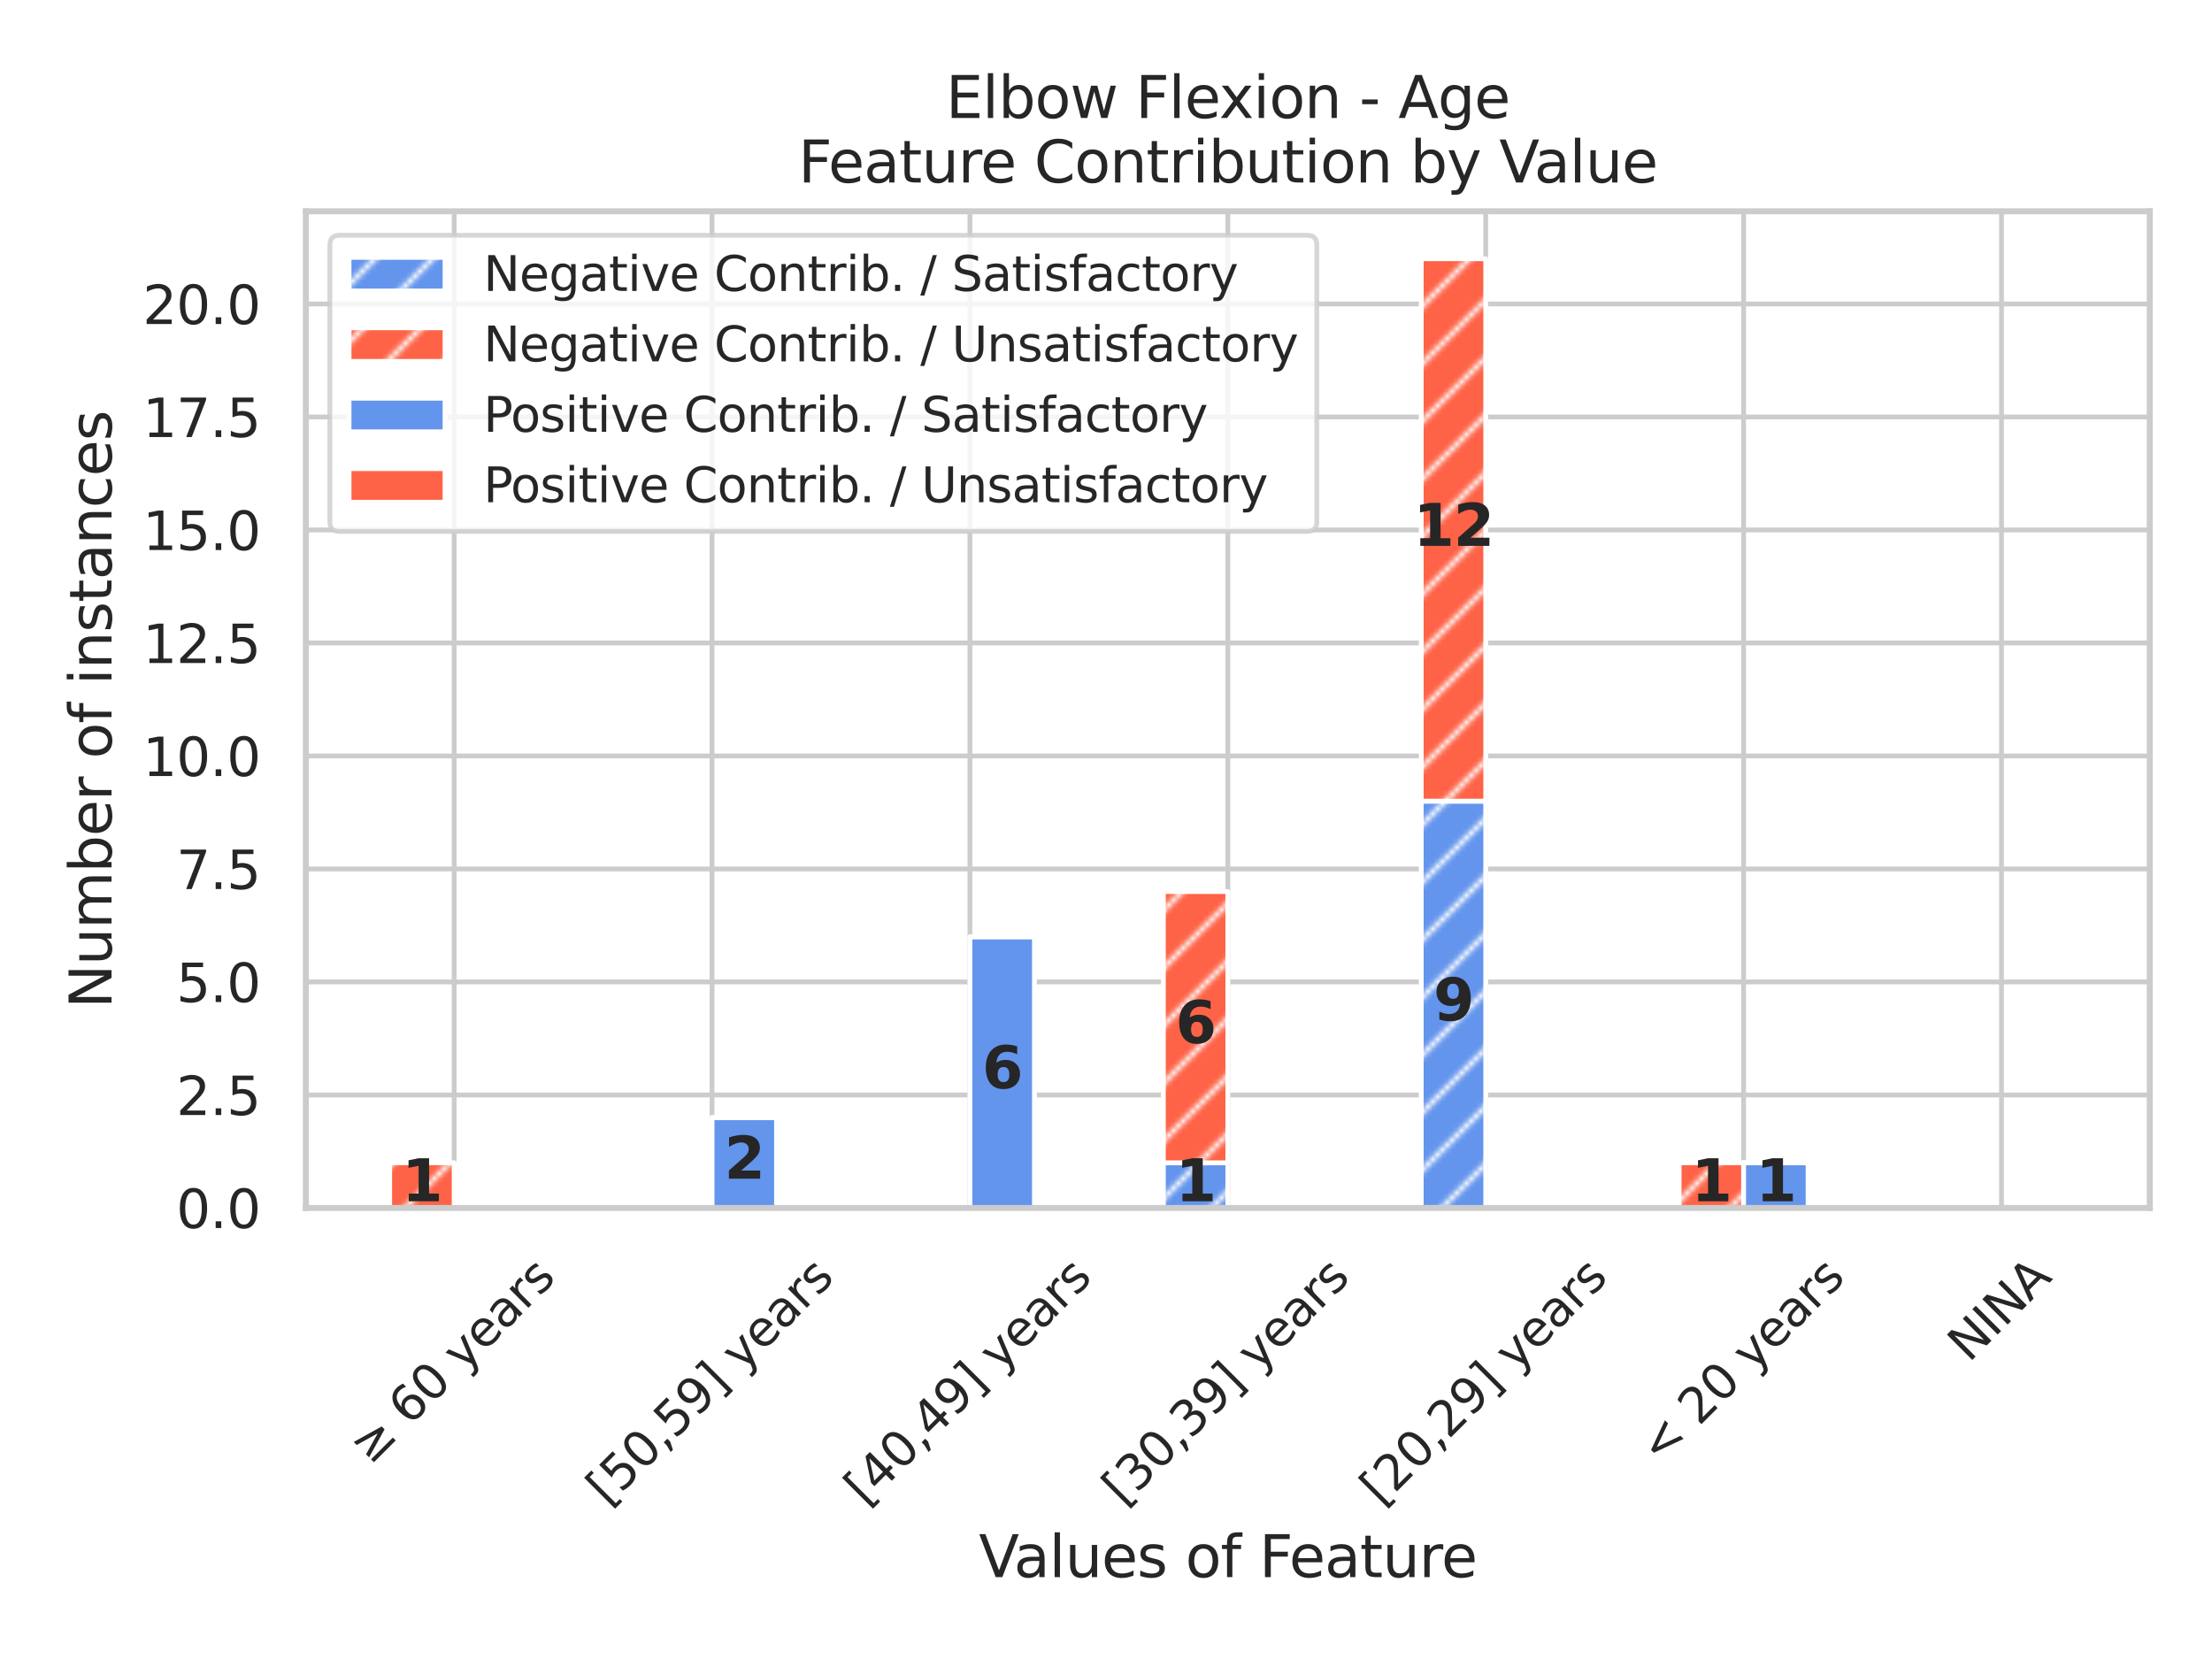 <?xml version="1.0" encoding="utf-8" standalone="no"?>
<!DOCTYPE svg PUBLIC "-//W3C//DTD SVG 1.1//EN"
  "http://www.w3.org/Graphics/SVG/1.1/DTD/svg11.dtd">
<svg xmlns:xlink="http://www.w3.org/1999/xlink" width="460.8pt" height="345.6pt" viewBox="0 0 460.8 345.6" xmlns="http://www.w3.org/2000/svg" version="1.1">
 <defs>
  <style type="text/css">*{stroke-linejoin: round; stroke-linecap: butt}</style>
 </defs>
 <g id="figure_1">
  <g id="patch_1">
   <path d="M 0 345.6 
L 460.8 345.6 
L 460.8 0 
L 0 0 
z
" style="fill: #ffffff"/>
  </g>
  <g id="axes_1">
   <g id="patch_2">
    <path d="M 63.72 251.641 
L 447.84 251.641 
L 447.84 44.016 
L 63.72 44.016 
z
" style="fill: #ffffff"/>
   </g>
   <g id="matplotlib.axis_1">
    <g id="xtick_1">
     <g id="line2d_1">
      <path d="M 94.611 251.641 
L 94.611 44.016 
" clip-path="url(#pca93650f0d)" style="fill: none; stroke: #cccccc; stroke-linecap: round"/>
     </g>
     <g id="text_1">
      <!-- ≥ 60 years -->
      <g style="fill: #262626" transform="translate(77.13 305.374)rotate(-45)scale(0.1 -0.1)">
       <defs>
        <path id="DejaVuSans-2265" d="M 678 3175 
L 678 3725 
L 4684 2578 
L 4684 2047 
L 678 897 
L 678 1453 
L 3681 2309 
L 678 3175 
z
M 4684 531 
L 4684 0 
L 678 0 
L 678 531 
L 4684 531 
z
" transform="scale(0.016)"/>
        <path id="DejaVuSans-20" transform="scale(0.016)"/>
        <path id="DejaVuSans-36" d="M 2113 2584 
Q 1688 2584 1439 2293 
Q 1191 2003 1191 1497 
Q 1191 994 1439 701 
Q 1688 409 2113 409 
Q 2538 409 2786 701 
Q 3034 994 3034 1497 
Q 3034 2003 2786 2293 
Q 2538 2584 2113 2584 
z
M 3366 4563 
L 3366 3988 
Q 3128 4100 2886 4159 
Q 2644 4219 2406 4219 
Q 1781 4219 1451 3797 
Q 1122 3375 1075 2522 
Q 1259 2794 1537 2939 
Q 1816 3084 2150 3084 
Q 2853 3084 3261 2657 
Q 3669 2231 3669 1497 
Q 3669 778 3244 343 
Q 2819 -91 2113 -91 
Q 1303 -91 875 529 
Q 447 1150 447 2328 
Q 447 3434 972 4092 
Q 1497 4750 2381 4750 
Q 2619 4750 2861 4703 
Q 3103 4656 3366 4563 
z
" transform="scale(0.016)"/>
        <path id="DejaVuSans-30" d="M 2034 4250 
Q 1547 4250 1301 3770 
Q 1056 3291 1056 2328 
Q 1056 1369 1301 889 
Q 1547 409 2034 409 
Q 2525 409 2770 889 
Q 3016 1369 3016 2328 
Q 3016 3291 2770 3770 
Q 2525 4250 2034 4250 
z
M 2034 4750 
Q 2819 4750 3233 4129 
Q 3647 3509 3647 2328 
Q 3647 1150 3233 529 
Q 2819 -91 2034 -91 
Q 1250 -91 836 529 
Q 422 1150 422 2328 
Q 422 3509 836 4129 
Q 1250 4750 2034 4750 
z
" transform="scale(0.016)"/>
        <path id="DejaVuSans-79" d="M 2059 -325 
Q 1816 -950 1584 -1140 
Q 1353 -1331 966 -1331 
L 506 -1331 
L 506 -850 
L 844 -850 
Q 1081 -850 1212 -737 
Q 1344 -625 1503 -206 
L 1606 56 
L 191 3500 
L 800 3500 
L 1894 763 
L 2988 3500 
L 3597 3500 
L 2059 -325 
z
" transform="scale(0.016)"/>
        <path id="DejaVuSans-65" d="M 3597 1894 
L 3597 1613 
L 953 1613 
Q 991 1019 1311 708 
Q 1631 397 2203 397 
Q 2534 397 2845 478 
Q 3156 559 3463 722 
L 3463 178 
Q 3153 47 2828 -22 
Q 2503 -91 2169 -91 
Q 1331 -91 842 396 
Q 353 884 353 1716 
Q 353 2575 817 3079 
Q 1281 3584 2069 3584 
Q 2775 3584 3186 3129 
Q 3597 2675 3597 1894 
z
M 3022 2063 
Q 3016 2534 2758 2815 
Q 2500 3097 2075 3097 
Q 1594 3097 1305 2825 
Q 1016 2553 972 2059 
L 3022 2063 
z
" transform="scale(0.016)"/>
        <path id="DejaVuSans-61" d="M 2194 1759 
Q 1497 1759 1228 1600 
Q 959 1441 959 1056 
Q 959 750 1161 570 
Q 1363 391 1709 391 
Q 2188 391 2477 730 
Q 2766 1069 2766 1631 
L 2766 1759 
L 2194 1759 
z
M 3341 1997 
L 3341 0 
L 2766 0 
L 2766 531 
Q 2569 213 2275 61 
Q 1981 -91 1556 -91 
Q 1019 -91 701 211 
Q 384 513 384 1019 
Q 384 1609 779 1909 
Q 1175 2209 1959 2209 
L 2766 2209 
L 2766 2266 
Q 2766 2663 2505 2880 
Q 2244 3097 1772 3097 
Q 1472 3097 1187 3025 
Q 903 2953 641 2809 
L 641 3341 
Q 956 3463 1253 3523 
Q 1550 3584 1831 3584 
Q 2591 3584 2966 3190 
Q 3341 2797 3341 1997 
z
" transform="scale(0.016)"/>
        <path id="DejaVuSans-72" d="M 2631 2963 
Q 2534 3019 2420 3045 
Q 2306 3072 2169 3072 
Q 1681 3072 1420 2755 
Q 1159 2438 1159 1844 
L 1159 0 
L 581 0 
L 581 3500 
L 1159 3500 
L 1159 2956 
Q 1341 3275 1631 3429 
Q 1922 3584 2338 3584 
Q 2397 3584 2469 3576 
Q 2541 3569 2628 3553 
L 2631 2963 
z
" transform="scale(0.016)"/>
        <path id="DejaVuSans-73" d="M 2834 3397 
L 2834 2853 
Q 2591 2978 2328 3040 
Q 2066 3103 1784 3103 
Q 1356 3103 1142 2972 
Q 928 2841 928 2578 
Q 928 2378 1081 2264 
Q 1234 2150 1697 2047 
L 1894 2003 
Q 2506 1872 2764 1633 
Q 3022 1394 3022 966 
Q 3022 478 2636 193 
Q 2250 -91 1575 -91 
Q 1294 -91 989 -36 
Q 684 19 347 128 
L 347 722 
Q 666 556 975 473 
Q 1284 391 1588 391 
Q 1994 391 2212 530 
Q 2431 669 2431 922 
Q 2431 1156 2273 1281 
Q 2116 1406 1581 1522 
L 1381 1569 
Q 847 1681 609 1914 
Q 372 2147 372 2553 
Q 372 3047 722 3315 
Q 1072 3584 1716 3584 
Q 2034 3584 2315 3537 
Q 2597 3491 2834 3397 
z
" transform="scale(0.016)"/>
       </defs>
       <use xlink:href="#DejaVuSans-2265"/>
       <use xlink:href="#DejaVuSans-20" x="83.789"/>
       <use xlink:href="#DejaVuSans-36" x="115.576"/>
       <use xlink:href="#DejaVuSans-30" x="179.199"/>
       <use xlink:href="#DejaVuSans-20" x="242.822"/>
       <use xlink:href="#DejaVuSans-79" x="274.609"/>
       <use xlink:href="#DejaVuSans-65" x="333.789"/>
       <use xlink:href="#DejaVuSans-61" x="395.312"/>
       <use xlink:href="#DejaVuSans-72" x="456.592"/>
       <use xlink:href="#DejaVuSans-73" x="497.705"/>
      </g>
     </g>
    </g>
    <g id="xtick_2">
     <g id="line2d_2">
      <path d="M 148.334 251.641 
L 148.334 44.016 
" clip-path="url(#pca93650f0d)" style="fill: none; stroke: #cccccc; stroke-linecap: round"/>
     </g>
     <g id="text_2">
      <!-- [50,59] years -->
      <g style="fill: #262626" transform="translate(126.56 313.96)rotate(-45)scale(0.1 -0.1)">
       <defs>
        <path id="DejaVuSans-5b" d="M 550 4863 
L 1875 4863 
L 1875 4416 
L 1125 4416 
L 1125 -397 
L 1875 -397 
L 1875 -844 
L 550 -844 
L 550 4863 
z
" transform="scale(0.016)"/>
        <path id="DejaVuSans-35" d="M 691 4666 
L 3169 4666 
L 3169 4134 
L 1269 4134 
L 1269 2991 
Q 1406 3038 1543 3061 
Q 1681 3084 1819 3084 
Q 2600 3084 3056 2656 
Q 3513 2228 3513 1497 
Q 3513 744 3044 326 
Q 2575 -91 1722 -91 
Q 1428 -91 1123 -41 
Q 819 9 494 109 
L 494 744 
Q 775 591 1075 516 
Q 1375 441 1709 441 
Q 2250 441 2565 725 
Q 2881 1009 2881 1497 
Q 2881 1984 2565 2268 
Q 2250 2553 1709 2553 
Q 1456 2553 1204 2497 
Q 953 2441 691 2322 
L 691 4666 
z
" transform="scale(0.016)"/>
        <path id="DejaVuSans-2c" d="M 750 794 
L 1409 794 
L 1409 256 
L 897 -744 
L 494 -744 
L 750 256 
L 750 794 
z
" transform="scale(0.016)"/>
        <path id="DejaVuSans-39" d="M 703 97 
L 703 672 
Q 941 559 1184 500 
Q 1428 441 1663 441 
Q 2288 441 2617 861 
Q 2947 1281 2994 2138 
Q 2813 1869 2534 1725 
Q 2256 1581 1919 1581 
Q 1219 1581 811 2004 
Q 403 2428 403 3163 
Q 403 3881 828 4315 
Q 1253 4750 1959 4750 
Q 2769 4750 3195 4129 
Q 3622 3509 3622 2328 
Q 3622 1225 3098 567 
Q 2575 -91 1691 -91 
Q 1453 -91 1209 -44 
Q 966 3 703 97 
z
M 1959 2075 
Q 2384 2075 2632 2365 
Q 2881 2656 2881 3163 
Q 2881 3666 2632 3958 
Q 2384 4250 1959 4250 
Q 1534 4250 1286 3958 
Q 1038 3666 1038 3163 
Q 1038 2656 1286 2365 
Q 1534 2075 1959 2075 
z
" transform="scale(0.016)"/>
        <path id="DejaVuSans-5d" d="M 1947 4863 
L 1947 -844 
L 622 -844 
L 622 -397 
L 1369 -397 
L 1369 4416 
L 622 4416 
L 622 4863 
L 1947 4863 
z
" transform="scale(0.016)"/>
       </defs>
       <use xlink:href="#DejaVuSans-5b"/>
       <use xlink:href="#DejaVuSans-35" x="39.014"/>
       <use xlink:href="#DejaVuSans-30" x="102.637"/>
       <use xlink:href="#DejaVuSans-2c" x="166.26"/>
       <use xlink:href="#DejaVuSans-35" x="198.047"/>
       <use xlink:href="#DejaVuSans-39" x="261.67"/>
       <use xlink:href="#DejaVuSans-5d" x="325.293"/>
       <use xlink:href="#DejaVuSans-20" x="364.307"/>
       <use xlink:href="#DejaVuSans-79" x="396.094"/>
       <use xlink:href="#DejaVuSans-65" x="455.273"/>
       <use xlink:href="#DejaVuSans-61" x="516.797"/>
       <use xlink:href="#DejaVuSans-72" x="578.076"/>
       <use xlink:href="#DejaVuSans-73" x="619.189"/>
      </g>
     </g>
    </g>
    <g id="xtick_3">
     <g id="line2d_3">
      <path d="M 202.057 251.641 
L 202.057 44.016 
" clip-path="url(#pca93650f0d)" style="fill: none; stroke: #cccccc; stroke-linecap: round"/>
     </g>
     <g id="text_3">
      <!-- [40,49] years -->
      <g style="fill: #262626" transform="translate(180.283 313.96)rotate(-45)scale(0.1 -0.1)">
       <defs>
        <path id="DejaVuSans-34" d="M 2419 4116 
L 825 1625 
L 2419 1625 
L 2419 4116 
z
M 2253 4666 
L 3047 4666 
L 3047 1625 
L 3713 1625 
L 3713 1100 
L 3047 1100 
L 3047 0 
L 2419 0 
L 2419 1100 
L 313 1100 
L 313 1709 
L 2253 4666 
z
" transform="scale(0.016)"/>
       </defs>
       <use xlink:href="#DejaVuSans-5b"/>
       <use xlink:href="#DejaVuSans-34" x="39.014"/>
       <use xlink:href="#DejaVuSans-30" x="102.637"/>
       <use xlink:href="#DejaVuSans-2c" x="166.26"/>
       <use xlink:href="#DejaVuSans-34" x="198.047"/>
       <use xlink:href="#DejaVuSans-39" x="261.67"/>
       <use xlink:href="#DejaVuSans-5d" x="325.293"/>
       <use xlink:href="#DejaVuSans-20" x="364.307"/>
       <use xlink:href="#DejaVuSans-79" x="396.094"/>
       <use xlink:href="#DejaVuSans-65" x="455.273"/>
       <use xlink:href="#DejaVuSans-61" x="516.797"/>
       <use xlink:href="#DejaVuSans-72" x="578.076"/>
       <use xlink:href="#DejaVuSans-73" x="619.189"/>
      </g>
     </g>
    </g>
    <g id="xtick_4">
     <g id="line2d_4">
      <path d="M 255.78 251.641 
L 255.78 44.016 
" clip-path="url(#pca93650f0d)" style="fill: none; stroke: #cccccc; stroke-linecap: round"/>
     </g>
     <g id="text_4">
      <!-- [30,39] years -->
      <g style="fill: #262626" transform="translate(234.006 313.96)rotate(-45)scale(0.1 -0.1)">
       <defs>
        <path id="DejaVuSans-33" d="M 2597 2516 
Q 3050 2419 3304 2112 
Q 3559 1806 3559 1356 
Q 3559 666 3084 287 
Q 2609 -91 1734 -91 
Q 1441 -91 1130 -33 
Q 819 25 488 141 
L 488 750 
Q 750 597 1062 519 
Q 1375 441 1716 441 
Q 2309 441 2620 675 
Q 2931 909 2931 1356 
Q 2931 1769 2642 2001 
Q 2353 2234 1838 2234 
L 1294 2234 
L 1294 2753 
L 1863 2753 
Q 2328 2753 2575 2939 
Q 2822 3125 2822 3475 
Q 2822 3834 2567 4026 
Q 2313 4219 1838 4219 
Q 1578 4219 1281 4162 
Q 984 4106 628 3988 
L 628 4550 
Q 988 4650 1302 4700 
Q 1616 4750 1894 4750 
Q 2613 4750 3031 4423 
Q 3450 4097 3450 3541 
Q 3450 3153 3228 2886 
Q 3006 2619 2597 2516 
z
" transform="scale(0.016)"/>
       </defs>
       <use xlink:href="#DejaVuSans-5b"/>
       <use xlink:href="#DejaVuSans-33" x="39.014"/>
       <use xlink:href="#DejaVuSans-30" x="102.637"/>
       <use xlink:href="#DejaVuSans-2c" x="166.26"/>
       <use xlink:href="#DejaVuSans-33" x="198.047"/>
       <use xlink:href="#DejaVuSans-39" x="261.67"/>
       <use xlink:href="#DejaVuSans-5d" x="325.293"/>
       <use xlink:href="#DejaVuSans-20" x="364.307"/>
       <use xlink:href="#DejaVuSans-79" x="396.094"/>
       <use xlink:href="#DejaVuSans-65" x="455.273"/>
       <use xlink:href="#DejaVuSans-61" x="516.797"/>
       <use xlink:href="#DejaVuSans-72" x="578.076"/>
       <use xlink:href="#DejaVuSans-73" x="619.189"/>
      </g>
     </g>
    </g>
    <g id="xtick_5">
     <g id="line2d_5">
      <path d="M 309.503 251.641 
L 309.503 44.016 
" clip-path="url(#pca93650f0d)" style="fill: none; stroke: #cccccc; stroke-linecap: round"/>
     </g>
     <g id="text_5">
      <!-- [20,29] years -->
      <g style="fill: #262626" transform="translate(287.729 313.96)rotate(-45)scale(0.1 -0.1)">
       <defs>
        <path id="DejaVuSans-32" d="M 1228 531 
L 3431 531 
L 3431 0 
L 469 0 
L 469 531 
Q 828 903 1448 1529 
Q 2069 2156 2228 2338 
Q 2531 2678 2651 2914 
Q 2772 3150 2772 3378 
Q 2772 3750 2511 3984 
Q 2250 4219 1831 4219 
Q 1534 4219 1204 4116 
Q 875 4013 500 3803 
L 500 4441 
Q 881 4594 1212 4672 
Q 1544 4750 1819 4750 
Q 2544 4750 2975 4387 
Q 3406 4025 3406 3419 
Q 3406 3131 3298 2873 
Q 3191 2616 2906 2266 
Q 2828 2175 2409 1742 
Q 1991 1309 1228 531 
z
" transform="scale(0.016)"/>
       </defs>
       <use xlink:href="#DejaVuSans-5b"/>
       <use xlink:href="#DejaVuSans-32" x="39.014"/>
       <use xlink:href="#DejaVuSans-30" x="102.637"/>
       <use xlink:href="#DejaVuSans-2c" x="166.26"/>
       <use xlink:href="#DejaVuSans-32" x="198.047"/>
       <use xlink:href="#DejaVuSans-39" x="261.67"/>
       <use xlink:href="#DejaVuSans-5d" x="325.293"/>
       <use xlink:href="#DejaVuSans-20" x="364.307"/>
       <use xlink:href="#DejaVuSans-79" x="396.094"/>
       <use xlink:href="#DejaVuSans-65" x="455.273"/>
       <use xlink:href="#DejaVuSans-61" x="516.797"/>
       <use xlink:href="#DejaVuSans-72" x="578.076"/>
       <use xlink:href="#DejaVuSans-73" x="619.189"/>
      </g>
     </g>
    </g>
    <g id="xtick_6">
     <g id="line2d_6">
      <path d="M 363.226 251.641 
L 363.226 44.016 
" clip-path="url(#pca93650f0d)" style="fill: none; stroke: #cccccc; stroke-linecap: round"/>
     </g>
     <g id="text_6">
      <!-- &lt; 20 years -->
      <g style="fill: #262626" transform="translate(345.746 305.374)rotate(-45)scale(0.1 -0.1)">
       <defs>
        <path id="DejaVuSans-3c" d="M 4684 3150 
L 1459 2003 
L 4684 863 
L 4684 294 
L 678 1747 
L 678 2266 
L 4684 3719 
L 4684 3150 
z
" transform="scale(0.016)"/>
       </defs>
       <use xlink:href="#DejaVuSans-3c"/>
       <use xlink:href="#DejaVuSans-20" x="83.789"/>
       <use xlink:href="#DejaVuSans-32" x="115.576"/>
       <use xlink:href="#DejaVuSans-30" x="179.199"/>
       <use xlink:href="#DejaVuSans-20" x="242.822"/>
       <use xlink:href="#DejaVuSans-79" x="274.609"/>
       <use xlink:href="#DejaVuSans-65" x="333.789"/>
       <use xlink:href="#DejaVuSans-61" x="395.312"/>
       <use xlink:href="#DejaVuSans-72" x="456.592"/>
       <use xlink:href="#DejaVuSans-73" x="497.705"/>
      </g>
     </g>
    </g>
    <g id="xtick_7">
     <g id="line2d_7">
      <path d="M 416.949 251.641 
L 416.949 44.016 
" clip-path="url(#pca93650f0d)" style="fill: none; stroke: #cccccc; stroke-linecap: round"/>
     </g>
     <g id="text_7">
      <!-- NINA -->
      <g style="fill: #262626" transform="translate(410.152 284.008)rotate(-45)scale(0.1 -0.1)">
       <defs>
        <path id="DejaVuSans-4e" d="M 628 4666 
L 1478 4666 
L 3547 763 
L 3547 4666 
L 4159 4666 
L 4159 0 
L 3309 0 
L 1241 3903 
L 1241 0 
L 628 0 
L 628 4666 
z
" transform="scale(0.016)"/>
        <path id="DejaVuSans-49" d="M 628 4666 
L 1259 4666 
L 1259 0 
L 628 0 
L 628 4666 
z
" transform="scale(0.016)"/>
        <path id="DejaVuSans-41" d="M 2188 4044 
L 1331 1722 
L 3047 1722 
L 2188 4044 
z
M 1831 4666 
L 2547 4666 
L 4325 0 
L 3669 0 
L 3244 1197 
L 1141 1197 
L 716 0 
L 50 0 
L 1831 4666 
z
" transform="scale(0.016)"/>
       </defs>
       <use xlink:href="#DejaVuSans-4e"/>
       <use xlink:href="#DejaVuSans-49" x="74.805"/>
       <use xlink:href="#DejaVuSans-4e" x="104.297"/>
       <use xlink:href="#DejaVuSans-41" x="179.102"/>
      </g>
     </g>
    </g>
    <g id="text_8">
     <!-- Values of Feature -->
     <g style="fill: #262626" transform="translate(203.912 328.549)scale(0.12 -0.12)">
      <defs>
       <path id="DejaVuSans-56" d="M 1831 0 
L 50 4666 
L 709 4666 
L 2188 738 
L 3669 4666 
L 4325 4666 
L 2547 0 
L 1831 0 
z
" transform="scale(0.016)"/>
       <path id="DejaVuSans-6c" d="M 603 4863 
L 1178 4863 
L 1178 0 
L 603 0 
L 603 4863 
z
" transform="scale(0.016)"/>
       <path id="DejaVuSans-75" d="M 544 1381 
L 544 3500 
L 1119 3500 
L 1119 1403 
Q 1119 906 1312 657 
Q 1506 409 1894 409 
Q 2359 409 2629 706 
Q 2900 1003 2900 1516 
L 2900 3500 
L 3475 3500 
L 3475 0 
L 2900 0 
L 2900 538 
Q 2691 219 2414 64 
Q 2138 -91 1772 -91 
Q 1169 -91 856 284 
Q 544 659 544 1381 
z
M 1991 3584 
L 1991 3584 
z
" transform="scale(0.016)"/>
       <path id="DejaVuSans-6f" d="M 1959 3097 
Q 1497 3097 1228 2736 
Q 959 2375 959 1747 
Q 959 1119 1226 758 
Q 1494 397 1959 397 
Q 2419 397 2687 759 
Q 2956 1122 2956 1747 
Q 2956 2369 2687 2733 
Q 2419 3097 1959 3097 
z
M 1959 3584 
Q 2709 3584 3137 3096 
Q 3566 2609 3566 1747 
Q 3566 888 3137 398 
Q 2709 -91 1959 -91 
Q 1206 -91 779 398 
Q 353 888 353 1747 
Q 353 2609 779 3096 
Q 1206 3584 1959 3584 
z
" transform="scale(0.016)"/>
       <path id="DejaVuSans-66" d="M 2375 4863 
L 2375 4384 
L 1825 4384 
Q 1516 4384 1395 4259 
Q 1275 4134 1275 3809 
L 1275 3500 
L 2222 3500 
L 2222 3053 
L 1275 3053 
L 1275 0 
L 697 0 
L 697 3053 
L 147 3053 
L 147 3500 
L 697 3500 
L 697 3744 
Q 697 4328 969 4595 
Q 1241 4863 1831 4863 
L 2375 4863 
z
" transform="scale(0.016)"/>
       <path id="DejaVuSans-46" d="M 628 4666 
L 3309 4666 
L 3309 4134 
L 1259 4134 
L 1259 2759 
L 3109 2759 
L 3109 2228 
L 1259 2228 
L 1259 0 
L 628 0 
L 628 4666 
z
" transform="scale(0.016)"/>
       <path id="DejaVuSans-74" d="M 1172 4494 
L 1172 3500 
L 2356 3500 
L 2356 3053 
L 1172 3053 
L 1172 1153 
Q 1172 725 1289 603 
Q 1406 481 1766 481 
L 2356 481 
L 2356 0 
L 1766 0 
Q 1100 0 847 248 
Q 594 497 594 1153 
L 594 3053 
L 172 3053 
L 172 3500 
L 594 3500 
L 594 4494 
L 1172 4494 
z
" transform="scale(0.016)"/>
      </defs>
      <use xlink:href="#DejaVuSans-56"/>
      <use xlink:href="#DejaVuSans-61" x="60.658"/>
      <use xlink:href="#DejaVuSans-6c" x="121.938"/>
      <use xlink:href="#DejaVuSans-75" x="149.721"/>
      <use xlink:href="#DejaVuSans-65" x="213.1"/>
      <use xlink:href="#DejaVuSans-73" x="274.623"/>
      <use xlink:href="#DejaVuSans-20" x="326.723"/>
      <use xlink:href="#DejaVuSans-6f" x="358.51"/>
      <use xlink:href="#DejaVuSans-66" x="419.691"/>
      <use xlink:href="#DejaVuSans-20" x="454.896"/>
      <use xlink:href="#DejaVuSans-46" x="486.684"/>
      <use xlink:href="#DejaVuSans-65" x="538.703"/>
      <use xlink:href="#DejaVuSans-61" x="600.227"/>
      <use xlink:href="#DejaVuSans-74" x="661.506"/>
      <use xlink:href="#DejaVuSans-75" x="700.715"/>
      <use xlink:href="#DejaVuSans-72" x="764.094"/>
      <use xlink:href="#DejaVuSans-65" x="802.957"/>
     </g>
    </g>
   </g>
   <g id="matplotlib.axis_2">
    <g id="ytick_1">
     <g id="line2d_8">
      <path d="M 63.72 251.641 
L 447.84 251.641 
" clip-path="url(#pca93650f0d)" style="fill: none; stroke: #cccccc; stroke-linecap: round"/>
     </g>
     <g id="text_9">
      <!-- 0.0 -->
      <g style="fill: #262626" transform="translate(36.727 255.82)scale(0.11 -0.11)">
       <defs>
        <path id="DejaVuSans-2e" d="M 684 794 
L 1344 794 
L 1344 0 
L 684 0 
L 684 794 
z
" transform="scale(0.016)"/>
       </defs>
       <use xlink:href="#DejaVuSans-30"/>
       <use xlink:href="#DejaVuSans-2e" x="63.623"/>
       <use xlink:href="#DejaVuSans-30" x="95.41"/>
      </g>
     </g>
    </g>
    <g id="ytick_2">
     <g id="line2d_9">
      <path d="M 63.72 228.101 
L 447.84 228.101 
" clip-path="url(#pca93650f0d)" style="fill: none; stroke: #cccccc; stroke-linecap: round"/>
     </g>
     <g id="text_10">
      <!-- 2.5 -->
      <g style="fill: #262626" transform="translate(36.727 232.28)scale(0.11 -0.11)">
       <use xlink:href="#DejaVuSans-32"/>
       <use xlink:href="#DejaVuSans-2e" x="63.623"/>
       <use xlink:href="#DejaVuSans-35" x="95.41"/>
      </g>
     </g>
    </g>
    <g id="ytick_3">
     <g id="line2d_10">
      <path d="M 63.72 204.56 
L 447.84 204.56 
" clip-path="url(#pca93650f0d)" style="fill: none; stroke: #cccccc; stroke-linecap: round"/>
     </g>
     <g id="text_11">
      <!-- 5.0 -->
      <g style="fill: #262626" transform="translate(36.727 208.74)scale(0.11 -0.11)">
       <use xlink:href="#DejaVuSans-35"/>
       <use xlink:href="#DejaVuSans-2e" x="63.623"/>
       <use xlink:href="#DejaVuSans-30" x="95.41"/>
      </g>
     </g>
    </g>
    <g id="ytick_4">
     <g id="line2d_11">
      <path d="M 63.72 181.02 
L 447.84 181.02 
" clip-path="url(#pca93650f0d)" style="fill: none; stroke: #cccccc; stroke-linecap: round"/>
     </g>
     <g id="text_12">
      <!-- 7.5 -->
      <g style="fill: #262626" transform="translate(36.727 185.199)scale(0.11 -0.11)">
       <defs>
        <path id="DejaVuSans-37" d="M 525 4666 
L 3525 4666 
L 3525 4397 
L 1831 0 
L 1172 0 
L 2766 4134 
L 525 4134 
L 525 4666 
z
" transform="scale(0.016)"/>
       </defs>
       <use xlink:href="#DejaVuSans-37"/>
       <use xlink:href="#DejaVuSans-2e" x="63.623"/>
       <use xlink:href="#DejaVuSans-35" x="95.41"/>
      </g>
     </g>
    </g>
    <g id="ytick_5">
     <g id="line2d_12">
      <path d="M 63.72 157.48 
L 447.84 157.48 
" clip-path="url(#pca93650f0d)" style="fill: none; stroke: #cccccc; stroke-linecap: round"/>
     </g>
     <g id="text_13">
      <!-- 10.0 -->
      <g style="fill: #262626" transform="translate(29.728 161.659)scale(0.11 -0.11)">
       <defs>
        <path id="DejaVuSans-31" d="M 794 531 
L 1825 531 
L 1825 4091 
L 703 3866 
L 703 4441 
L 1819 4666 
L 2450 4666 
L 2450 531 
L 3481 531 
L 3481 0 
L 794 0 
L 794 531 
z
" transform="scale(0.016)"/>
       </defs>
       <use xlink:href="#DejaVuSans-31"/>
       <use xlink:href="#DejaVuSans-30" x="63.623"/>
       <use xlink:href="#DejaVuSans-2e" x="127.246"/>
       <use xlink:href="#DejaVuSans-30" x="159.033"/>
      </g>
     </g>
    </g>
    <g id="ytick_6">
     <g id="line2d_13">
      <path d="M 63.72 133.94 
L 447.84 133.94 
" clip-path="url(#pca93650f0d)" style="fill: none; stroke: #cccccc; stroke-linecap: round"/>
     </g>
     <g id="text_14">
      <!-- 12.5 -->
      <g style="fill: #262626" transform="translate(29.728 138.119)scale(0.11 -0.11)">
       <use xlink:href="#DejaVuSans-31"/>
       <use xlink:href="#DejaVuSans-32" x="63.623"/>
       <use xlink:href="#DejaVuSans-2e" x="127.246"/>
       <use xlink:href="#DejaVuSans-35" x="159.033"/>
      </g>
     </g>
    </g>
    <g id="ytick_7">
     <g id="line2d_14">
      <path d="M 63.72 110.399 
L 447.84 110.399 
" clip-path="url(#pca93650f0d)" style="fill: none; stroke: #cccccc; stroke-linecap: round"/>
     </g>
     <g id="text_15">
      <!-- 15.0 -->
      <g style="fill: #262626" transform="translate(29.728 114.579)scale(0.11 -0.11)">
       <use xlink:href="#DejaVuSans-31"/>
       <use xlink:href="#DejaVuSans-35" x="63.623"/>
       <use xlink:href="#DejaVuSans-2e" x="127.246"/>
       <use xlink:href="#DejaVuSans-30" x="159.033"/>
      </g>
     </g>
    </g>
    <g id="ytick_8">
     <g id="line2d_15">
      <path d="M 63.72 86.859 
L 447.84 86.859 
" clip-path="url(#pca93650f0d)" style="fill: none; stroke: #cccccc; stroke-linecap: round"/>
     </g>
     <g id="text_16">
      <!-- 17.5 -->
      <g style="fill: #262626" transform="translate(29.728 91.038)scale(0.11 -0.11)">
       <use xlink:href="#DejaVuSans-31"/>
       <use xlink:href="#DejaVuSans-37" x="63.623"/>
       <use xlink:href="#DejaVuSans-2e" x="127.246"/>
       <use xlink:href="#DejaVuSans-35" x="159.033"/>
      </g>
     </g>
    </g>
    <g id="ytick_9">
     <g id="line2d_16">
      <path d="M 63.72 63.319 
L 447.84 63.319 
" clip-path="url(#pca93650f0d)" style="fill: none; stroke: #cccccc; stroke-linecap: round"/>
     </g>
     <g id="text_17">
      <!-- 20.0 -->
      <g style="fill: #262626" transform="translate(29.728 67.498)scale(0.11 -0.11)">
       <use xlink:href="#DejaVuSans-32"/>
       <use xlink:href="#DejaVuSans-30" x="63.623"/>
       <use xlink:href="#DejaVuSans-2e" x="127.246"/>
       <use xlink:href="#DejaVuSans-30" x="159.033"/>
      </g>
     </g>
    </g>
    <g id="text_18">
     <!-- Number of instances -->
     <g style="fill: #262626" transform="translate(23.232 210.072)rotate(-90)scale(0.12 -0.12)">
      <defs>
       <path id="DejaVuSans-6d" d="M 3328 2828 
Q 3544 3216 3844 3400 
Q 4144 3584 4550 3584 
Q 5097 3584 5394 3201 
Q 5691 2819 5691 2113 
L 5691 0 
L 5113 0 
L 5113 2094 
Q 5113 2597 4934 2840 
Q 4756 3084 4391 3084 
Q 3944 3084 3684 2787 
Q 3425 2491 3425 1978 
L 3425 0 
L 2847 0 
L 2847 2094 
Q 2847 2600 2669 2842 
Q 2491 3084 2119 3084 
Q 1678 3084 1418 2786 
Q 1159 2488 1159 1978 
L 1159 0 
L 581 0 
L 581 3500 
L 1159 3500 
L 1159 2956 
Q 1356 3278 1631 3431 
Q 1906 3584 2284 3584 
Q 2666 3584 2933 3390 
Q 3200 3197 3328 2828 
z
" transform="scale(0.016)"/>
       <path id="DejaVuSans-62" d="M 3116 1747 
Q 3116 2381 2855 2742 
Q 2594 3103 2138 3103 
Q 1681 3103 1420 2742 
Q 1159 2381 1159 1747 
Q 1159 1113 1420 752 
Q 1681 391 2138 391 
Q 2594 391 2855 752 
Q 3116 1113 3116 1747 
z
M 1159 2969 
Q 1341 3281 1617 3432 
Q 1894 3584 2278 3584 
Q 2916 3584 3314 3078 
Q 3713 2572 3713 1747 
Q 3713 922 3314 415 
Q 2916 -91 2278 -91 
Q 1894 -91 1617 61 
Q 1341 213 1159 525 
L 1159 0 
L 581 0 
L 581 4863 
L 1159 4863 
L 1159 2969 
z
" transform="scale(0.016)"/>
       <path id="DejaVuSans-69" d="M 603 3500 
L 1178 3500 
L 1178 0 
L 603 0 
L 603 3500 
z
M 603 4863 
L 1178 4863 
L 1178 4134 
L 603 4134 
L 603 4863 
z
" transform="scale(0.016)"/>
       <path id="DejaVuSans-6e" d="M 3513 2113 
L 3513 0 
L 2938 0 
L 2938 2094 
Q 2938 2591 2744 2837 
Q 2550 3084 2163 3084 
Q 1697 3084 1428 2787 
Q 1159 2491 1159 1978 
L 1159 0 
L 581 0 
L 581 3500 
L 1159 3500 
L 1159 2956 
Q 1366 3272 1645 3428 
Q 1925 3584 2291 3584 
Q 2894 3584 3203 3211 
Q 3513 2838 3513 2113 
z
" transform="scale(0.016)"/>
       <path id="DejaVuSans-63" d="M 3122 3366 
L 3122 2828 
Q 2878 2963 2633 3030 
Q 2388 3097 2138 3097 
Q 1578 3097 1268 2742 
Q 959 2388 959 1747 
Q 959 1106 1268 751 
Q 1578 397 2138 397 
Q 2388 397 2633 464 
Q 2878 531 3122 666 
L 3122 134 
Q 2881 22 2623 -34 
Q 2366 -91 2075 -91 
Q 1284 -91 818 406 
Q 353 903 353 1747 
Q 353 2603 823 3093 
Q 1294 3584 2113 3584 
Q 2378 3584 2631 3529 
Q 2884 3475 3122 3366 
z
" transform="scale(0.016)"/>
      </defs>
      <use xlink:href="#DejaVuSans-4e"/>
      <use xlink:href="#DejaVuSans-75" x="74.805"/>
      <use xlink:href="#DejaVuSans-6d" x="138.184"/>
      <use xlink:href="#DejaVuSans-62" x="235.596"/>
      <use xlink:href="#DejaVuSans-65" x="299.072"/>
      <use xlink:href="#DejaVuSans-72" x="360.596"/>
      <use xlink:href="#DejaVuSans-20" x="401.709"/>
      <use xlink:href="#DejaVuSans-6f" x="433.496"/>
      <use xlink:href="#DejaVuSans-66" x="494.678"/>
      <use xlink:href="#DejaVuSans-20" x="529.883"/>
      <use xlink:href="#DejaVuSans-69" x="561.67"/>
      <use xlink:href="#DejaVuSans-6e" x="589.453"/>
      <use xlink:href="#DejaVuSans-73" x="652.832"/>
      <use xlink:href="#DejaVuSans-74" x="704.932"/>
      <use xlink:href="#DejaVuSans-61" x="744.141"/>
      <use xlink:href="#DejaVuSans-6e" x="805.42"/>
      <use xlink:href="#DejaVuSans-63" x="868.799"/>
      <use xlink:href="#DejaVuSans-65" x="923.779"/>
      <use xlink:href="#DejaVuSans-73" x="985.303"/>
     </g>
    </g>
   </g>
   <g id="patch_3">
    <path d="M 81.18 251.641 
L 94.611 251.641 
L 94.611 251.641 
L 81.18 251.641 
z
" clip-path="url(#pca93650f0d)" style="fill: url(#h3f2afcc36e); stroke: #ffffff; stroke-linejoin: miter"/>
   </g>
   <g id="patch_4">
    <path d="M 134.903 251.641 
L 148.334 251.641 
L 148.334 251.641 
L 134.903 251.641 
z
" clip-path="url(#pca93650f0d)" style="fill: url(#h3f2afcc36e); stroke: #ffffff; stroke-linejoin: miter"/>
   </g>
   <g id="patch_5">
    <path d="M 188.626 251.641 
L 202.057 251.641 
L 202.057 251.641 
L 188.626 251.641 
z
" clip-path="url(#pca93650f0d)" style="fill: url(#h3f2afcc36e); stroke: #ffffff; stroke-linejoin: miter"/>
   </g>
   <g id="patch_6">
    <path d="M 242.349 251.641 
L 255.78 251.641 
L 255.78 242.225 
L 242.349 242.225 
z
" clip-path="url(#pca93650f0d)" style="fill: url(#h3f2afcc36e); stroke: #ffffff; stroke-linejoin: miter"/>
   </g>
   <g id="patch_7">
    <path d="M 296.072 251.641 
L 309.503 251.641 
L 309.503 166.896 
L 296.072 166.896 
z
" clip-path="url(#pca93650f0d)" style="fill: url(#h3f2afcc36e); stroke: #ffffff; stroke-linejoin: miter"/>
   </g>
   <g id="patch_8">
    <path d="M 349.795 251.641 
L 363.226 251.641 
L 363.226 251.641 
L 349.795 251.641 
z
" clip-path="url(#pca93650f0d)" style="fill: url(#h3f2afcc36e); stroke: #ffffff; stroke-linejoin: miter"/>
   </g>
   <g id="patch_9">
    <path d="M 403.518 251.641 
L 416.949 251.641 
L 416.949 251.641 
L 403.518 251.641 
z
" clip-path="url(#pca93650f0d)" style="fill: url(#h3f2afcc36e); stroke: #ffffff; stroke-linejoin: miter"/>
   </g>
   <g id="patch_10">
    <path d="M 81.18 251.641 
L 94.611 251.641 
L 94.611 242.225 
L 81.18 242.225 
z
" clip-path="url(#pca93650f0d)" style="fill: url(#hc6b800682a); stroke: #ffffff; stroke-linejoin: miter"/>
   </g>
   <g id="patch_11">
    <path d="M 134.903 251.641 
L 148.334 251.641 
L 148.334 251.641 
L 134.903 251.641 
z
" clip-path="url(#pca93650f0d)" style="fill: url(#hc6b800682a); stroke: #ffffff; stroke-linejoin: miter"/>
   </g>
   <g id="patch_12">
    <path d="M 188.626 251.641 
L 202.057 251.641 
L 202.057 251.641 
L 188.626 251.641 
z
" clip-path="url(#pca93650f0d)" style="fill: url(#hc6b800682a); stroke: #ffffff; stroke-linejoin: miter"/>
   </g>
   <g id="patch_13">
    <path d="M 242.349 242.225 
L 255.78 242.225 
L 255.78 185.728 
L 242.349 185.728 
z
" clip-path="url(#pca93650f0d)" style="fill: url(#hc6b800682a); stroke: #ffffff; stroke-linejoin: miter"/>
   </g>
   <g id="patch_14">
    <path d="M 296.072 166.896 
L 309.503 166.896 
L 309.503 53.903 
L 296.072 53.903 
z
" clip-path="url(#pca93650f0d)" style="fill: url(#hc6b800682a); stroke: #ffffff; stroke-linejoin: miter"/>
   </g>
   <g id="patch_15">
    <path d="M 349.795 251.641 
L 363.226 251.641 
L 363.226 242.225 
L 349.795 242.225 
z
" clip-path="url(#pca93650f0d)" style="fill: url(#hc6b800682a); stroke: #ffffff; stroke-linejoin: miter"/>
   </g>
   <g id="patch_16">
    <path d="M 403.518 251.641 
L 416.949 251.641 
L 416.949 251.641 
L 403.518 251.641 
z
" clip-path="url(#pca93650f0d)" style="fill: url(#hc6b800682a); stroke: #ffffff; stroke-linejoin: miter"/>
   </g>
   <g id="patch_17">
    <path d="M 94.611 251.641 
L 108.042 251.641 
L 108.042 251.641 
L 94.611 251.641 
z
" clip-path="url(#pca93650f0d)" style="fill: #6495ed; stroke: #ffffff; stroke-linejoin: miter"/>
   </g>
   <g id="patch_18">
    <path d="M 148.334 251.641 
L 161.765 251.641 
L 161.765 232.809 
L 148.334 232.809 
z
" clip-path="url(#pca93650f0d)" style="fill: #6495ed; stroke: #ffffff; stroke-linejoin: miter"/>
   </g>
   <g id="patch_19">
    <path d="M 202.057 251.641 
L 215.488 251.641 
L 215.488 195.144 
L 202.057 195.144 
z
" clip-path="url(#pca93650f0d)" style="fill: #6495ed; stroke: #ffffff; stroke-linejoin: miter"/>
   </g>
   <g id="patch_20">
    <path d="M 255.78 251.641 
L 269.211 251.641 
L 269.211 251.641 
L 255.78 251.641 
z
" clip-path="url(#pca93650f0d)" style="fill: #6495ed; stroke: #ffffff; stroke-linejoin: miter"/>
   </g>
   <g id="patch_21">
    <path d="M 309.503 251.641 
L 322.934 251.641 
L 322.934 251.641 
L 309.503 251.641 
z
" clip-path="url(#pca93650f0d)" style="fill: #6495ed; stroke: #ffffff; stroke-linejoin: miter"/>
   </g>
   <g id="patch_22">
    <path d="M 363.226 251.641 
L 376.657 251.641 
L 376.657 242.225 
L 363.226 242.225 
z
" clip-path="url(#pca93650f0d)" style="fill: #6495ed; stroke: #ffffff; stroke-linejoin: miter"/>
   </g>
   <g id="patch_23">
    <path d="M 416.949 251.641 
L 430.38 251.641 
L 430.38 251.641 
L 416.949 251.641 
z
" clip-path="url(#pca93650f0d)" style="fill: #6495ed; stroke: #ffffff; stroke-linejoin: miter"/>
   </g>
   <g id="patch_24">
    <path d="M 94.611 251.641 
L 108.042 251.641 
L 108.042 251.641 
L 94.611 251.641 
z
" clip-path="url(#pca93650f0d)" style="fill: #ff6347; stroke: #ffffff; stroke-linejoin: miter"/>
   </g>
   <g id="patch_25">
    <path d="M 148.334 232.809 
L 161.765 232.809 
L 161.765 232.809 
L 148.334 232.809 
z
" clip-path="url(#pca93650f0d)" style="fill: #ff6347; stroke: #ffffff; stroke-linejoin: miter"/>
   </g>
   <g id="patch_26">
    <path d="M 202.057 195.144 
L 215.488 195.144 
L 215.488 195.144 
L 202.057 195.144 
z
" clip-path="url(#pca93650f0d)" style="fill: #ff6347; stroke: #ffffff; stroke-linejoin: miter"/>
   </g>
   <g id="patch_27">
    <path d="M 255.78 251.641 
L 269.211 251.641 
L 269.211 251.641 
L 255.78 251.641 
z
" clip-path="url(#pca93650f0d)" style="fill: #ff6347; stroke: #ffffff; stroke-linejoin: miter"/>
   </g>
   <g id="patch_28">
    <path d="M 309.503 251.641 
L 322.934 251.641 
L 322.934 251.641 
L 309.503 251.641 
z
" clip-path="url(#pca93650f0d)" style="fill: #ff6347; stroke: #ffffff; stroke-linejoin: miter"/>
   </g>
   <g id="patch_29">
    <path d="M 363.226 242.225 
L 376.657 242.225 
L 376.657 242.225 
L 363.226 242.225 
z
" clip-path="url(#pca93650f0d)" style="fill: #ff6347; stroke: #ffffff; stroke-linejoin: miter"/>
   </g>
   <g id="patch_30">
    <path d="M 416.949 251.641 
L 430.38 251.641 
L 430.38 251.641 
L 416.949 251.641 
z
" clip-path="url(#pca93650f0d)" style="fill: #ff6347; stroke: #ffffff; stroke-linejoin: miter"/>
   </g>
   <g id="patch_31">
    <path d="M 63.72 251.641 
L 63.72 44.016 
" style="fill: none; stroke: #cccccc; stroke-width: 1.25; stroke-linejoin: miter; stroke-linecap: square"/>
   </g>
   <g id="patch_32">
    <path d="M 447.84 251.641 
L 447.84 44.016 
" style="fill: none; stroke: #cccccc; stroke-width: 1.25; stroke-linejoin: miter; stroke-linecap: square"/>
   </g>
   <g id="patch_33">
    <path d="M 63.72 251.641 
L 447.84 251.641 
" style="fill: none; stroke: #cccccc; stroke-width: 1.25; stroke-linejoin: miter; stroke-linecap: square"/>
   </g>
   <g id="patch_34">
    <path d="M 63.72 44.016 
L 447.84 44.016 
" style="fill: none; stroke: #cccccc; stroke-width: 1.25; stroke-linejoin: miter; stroke-linecap: square"/>
   </g>
   <g id="text_19">
    <!-- 1 -->
    <g style="fill: #262626" transform="translate(244.89 250.244)scale(0.12 -0.12)">
     <defs>
      <path id="DejaVuSans-Bold-31" d="M 750 831 
L 1813 831 
L 1813 3847 
L 722 3622 
L 722 4441 
L 1806 4666 
L 2950 4666 
L 2950 831 
L 4013 831 
L 4013 0 
L 750 0 
L 750 831 
z
" transform="scale(0.016)"/>
     </defs>
     <use xlink:href="#DejaVuSans-Bold-31"/>
    </g>
   </g>
   <g id="text_20">
    <!-- 9 -->
    <g style="fill: #262626" transform="translate(298.613 212.58)scale(0.12 -0.12)">
     <defs>
      <path id="DejaVuSans-Bold-39" d="M 641 103 
L 641 966 
Q 928 831 1190 764 
Q 1453 697 1709 697 
Q 2247 697 2547 995 
Q 2847 1294 2900 1881 
Q 2688 1725 2447 1647 
Q 2206 1569 1925 1569 
Q 1209 1569 770 1986 
Q 331 2403 331 3084 
Q 331 3838 820 4291 
Q 1309 4744 2131 4744 
Q 3044 4744 3544 4128 
Q 4044 3513 4044 2388 
Q 4044 1231 3459 570 
Q 2875 -91 1856 -91 
Q 1528 -91 1228 -42 
Q 928 6 641 103 
z
M 2125 2350 
Q 2441 2350 2600 2554 
Q 2759 2759 2759 3169 
Q 2759 3575 2600 3781 
Q 2441 3988 2125 3988 
Q 1809 3988 1650 3781 
Q 1491 3575 1491 3169 
Q 1491 2759 1650 2554 
Q 1809 2350 2125 2350 
z
" transform="scale(0.016)"/>
     </defs>
     <use xlink:href="#DejaVuSans-Bold-39"/>
    </g>
   </g>
   <g id="text_21">
    <!-- 1 -->
    <g style="fill: #262626" transform="translate(83.721 250.244)scale(0.12 -0.12)">
     <use xlink:href="#DejaVuSans-Bold-31"/>
    </g>
   </g>
   <g id="text_22">
    <!-- 6 -->
    <g style="fill: #262626" transform="translate(244.89 217.288)scale(0.12 -0.12)">
     <defs>
      <path id="DejaVuSans-Bold-36" d="M 2316 2303 
Q 2000 2303 1842 2098 
Q 1684 1894 1684 1484 
Q 1684 1075 1842 870 
Q 2000 666 2316 666 
Q 2634 666 2792 870 
Q 2950 1075 2950 1484 
Q 2950 1894 2792 2098 
Q 2634 2303 2316 2303 
z
M 3803 4544 
L 3803 3681 
Q 3506 3822 3243 3889 
Q 2981 3956 2731 3956 
Q 2194 3956 1894 3657 
Q 1594 3359 1544 2772 
Q 1750 2925 1990 3001 
Q 2231 3078 2516 3078 
Q 3231 3078 3670 2659 
Q 4109 2241 4109 1563 
Q 4109 813 3618 361 
Q 3128 -91 2303 -91 
Q 1394 -91 895 523 
Q 397 1138 397 2266 
Q 397 3422 980 4083 
Q 1563 4744 2578 4744 
Q 2900 4744 3203 4694 
Q 3506 4644 3803 4544 
z
" transform="scale(0.016)"/>
     </defs>
     <use xlink:href="#DejaVuSans-Bold-36"/>
    </g>
   </g>
   <g id="text_23">
    <!-- 12 -->
    <g style="fill: #262626" transform="translate(294.438 113.711)scale(0.12 -0.12)">
     <defs>
      <path id="DejaVuSans-Bold-32" d="M 1844 884 
L 3897 884 
L 3897 0 
L 506 0 
L 506 884 
L 2209 2388 
Q 2438 2594 2547 2791 
Q 2656 2988 2656 3200 
Q 2656 3528 2436 3728 
Q 2216 3928 1850 3928 
Q 1569 3928 1234 3808 
Q 900 3688 519 3450 
L 519 4475 
Q 925 4609 1322 4679 
Q 1719 4750 2100 4750 
Q 2938 4750 3402 4381 
Q 3866 4013 3866 3353 
Q 3866 2972 3669 2642 
Q 3472 2313 2841 1759 
L 1844 884 
z
" transform="scale(0.016)"/>
     </defs>
     <use xlink:href="#DejaVuSans-Bold-31"/>
     <use xlink:href="#DejaVuSans-Bold-32" x="69.58"/>
    </g>
   </g>
   <g id="text_24">
    <!-- 1 -->
    <g style="fill: #262626" transform="translate(352.336 250.244)scale(0.12 -0.12)">
     <use xlink:href="#DejaVuSans-Bold-31"/>
    </g>
   </g>
   <g id="text_25">
    <!-- 2 -->
    <g style="fill: #262626" transform="translate(150.875 245.536)scale(0.12 -0.12)">
     <use xlink:href="#DejaVuSans-Bold-32"/>
    </g>
   </g>
   <g id="text_26">
    <!-- 6 -->
    <g style="fill: #262626" transform="translate(204.598 226.704)scale(0.12 -0.12)">
     <use xlink:href="#DejaVuSans-Bold-36"/>
    </g>
   </g>
   <g id="text_27">
    <!-- 1 -->
    <g style="fill: #262626" transform="translate(365.767 250.244)scale(0.12 -0.12)">
     <use xlink:href="#DejaVuSans-Bold-31"/>
    </g>
   </g>
   <g id="text_28">
    <!-- Elbow Flexion - Age -->
    <g style="fill: #262626" transform="translate(197.048 24.579)scale(0.12 -0.12)">
     <defs>
      <path id="DejaVuSans-45" d="M 628 4666 
L 3578 4666 
L 3578 4134 
L 1259 4134 
L 1259 2753 
L 3481 2753 
L 3481 2222 
L 1259 2222 
L 1259 531 
L 3634 531 
L 3634 0 
L 628 0 
L 628 4666 
z
" transform="scale(0.016)"/>
      <path id="DejaVuSans-77" d="M 269 3500 
L 844 3500 
L 1563 769 
L 2278 3500 
L 2956 3500 
L 3675 769 
L 4391 3500 
L 4966 3500 
L 4050 0 
L 3372 0 
L 2619 2869 
L 1863 0 
L 1184 0 
L 269 3500 
z
" transform="scale(0.016)"/>
      <path id="DejaVuSans-78" d="M 3513 3500 
L 2247 1797 
L 3578 0 
L 2900 0 
L 1881 1375 
L 863 0 
L 184 0 
L 1544 1831 
L 300 3500 
L 978 3500 
L 1906 2253 
L 2834 3500 
L 3513 3500 
z
" transform="scale(0.016)"/>
      <path id="DejaVuSans-2d" d="M 313 2009 
L 1997 2009 
L 1997 1497 
L 313 1497 
L 313 2009 
z
" transform="scale(0.016)"/>
      <path id="DejaVuSans-67" d="M 2906 1791 
Q 2906 2416 2648 2759 
Q 2391 3103 1925 3103 
Q 1463 3103 1205 2759 
Q 947 2416 947 1791 
Q 947 1169 1205 825 
Q 1463 481 1925 481 
Q 2391 481 2648 825 
Q 2906 1169 2906 1791 
z
M 3481 434 
Q 3481 -459 3084 -895 
Q 2688 -1331 1869 -1331 
Q 1566 -1331 1297 -1286 
Q 1028 -1241 775 -1147 
L 775 -588 
Q 1028 -725 1275 -790 
Q 1522 -856 1778 -856 
Q 2344 -856 2625 -561 
Q 2906 -266 2906 331 
L 2906 616 
Q 2728 306 2450 153 
Q 2172 0 1784 0 
Q 1141 0 747 490 
Q 353 981 353 1791 
Q 353 2603 747 3093 
Q 1141 3584 1784 3584 
Q 2172 3584 2450 3431 
Q 2728 3278 2906 2969 
L 2906 3500 
L 3481 3500 
L 3481 434 
z
" transform="scale(0.016)"/>
     </defs>
     <use xlink:href="#DejaVuSans-45"/>
     <use xlink:href="#DejaVuSans-6c" x="63.184"/>
     <use xlink:href="#DejaVuSans-62" x="90.967"/>
     <use xlink:href="#DejaVuSans-6f" x="154.443"/>
     <use xlink:href="#DejaVuSans-77" x="215.625"/>
     <use xlink:href="#DejaVuSans-20" x="297.412"/>
     <use xlink:href="#DejaVuSans-46" x="329.199"/>
     <use xlink:href="#DejaVuSans-6c" x="386.719"/>
     <use xlink:href="#DejaVuSans-65" x="414.502"/>
     <use xlink:href="#DejaVuSans-78" x="474.275"/>
     <use xlink:href="#DejaVuSans-69" x="533.455"/>
     <use xlink:href="#DejaVuSans-6f" x="561.238"/>
     <use xlink:href="#DejaVuSans-6e" x="622.42"/>
     <use xlink:href="#DejaVuSans-20" x="685.799"/>
     <use xlink:href="#DejaVuSans-2d" x="717.586"/>
     <use xlink:href="#DejaVuSans-20" x="753.67"/>
     <use xlink:href="#DejaVuSans-41" x="785.457"/>
     <use xlink:href="#DejaVuSans-67" x="853.865"/>
     <use xlink:href="#DejaVuSans-65" x="917.342"/>
    </g>
    <!-- Feature Contribution by Value -->
    <g style="fill: #262626" transform="translate(166.3 38.016)scale(0.12 -0.12)">
     <defs>
      <path id="DejaVuSans-43" d="M 4122 4306 
L 4122 3641 
Q 3803 3938 3442 4084 
Q 3081 4231 2675 4231 
Q 1875 4231 1450 3742 
Q 1025 3253 1025 2328 
Q 1025 1406 1450 917 
Q 1875 428 2675 428 
Q 3081 428 3442 575 
Q 3803 722 4122 1019 
L 4122 359 
Q 3791 134 3420 21 
Q 3050 -91 2638 -91 
Q 1578 -91 968 557 
Q 359 1206 359 2328 
Q 359 3453 968 4101 
Q 1578 4750 2638 4750 
Q 3056 4750 3426 4639 
Q 3797 4528 4122 4306 
z
" transform="scale(0.016)"/>
     </defs>
     <use xlink:href="#DejaVuSans-46"/>
     <use xlink:href="#DejaVuSans-65" x="52.02"/>
     <use xlink:href="#DejaVuSans-61" x="113.543"/>
     <use xlink:href="#DejaVuSans-74" x="174.822"/>
     <use xlink:href="#DejaVuSans-75" x="214.031"/>
     <use xlink:href="#DejaVuSans-72" x="277.41"/>
     <use xlink:href="#DejaVuSans-65" x="316.273"/>
     <use xlink:href="#DejaVuSans-20" x="377.797"/>
     <use xlink:href="#DejaVuSans-43" x="409.584"/>
     <use xlink:href="#DejaVuSans-6f" x="479.408"/>
     <use xlink:href="#DejaVuSans-6e" x="540.59"/>
     <use xlink:href="#DejaVuSans-74" x="603.969"/>
     <use xlink:href="#DejaVuSans-72" x="643.178"/>
     <use xlink:href="#DejaVuSans-69" x="684.291"/>
     <use xlink:href="#DejaVuSans-62" x="712.074"/>
     <use xlink:href="#DejaVuSans-75" x="775.551"/>
     <use xlink:href="#DejaVuSans-74" x="838.93"/>
     <use xlink:href="#DejaVuSans-69" x="878.139"/>
     <use xlink:href="#DejaVuSans-6f" x="905.922"/>
     <use xlink:href="#DejaVuSans-6e" x="967.104"/>
     <use xlink:href="#DejaVuSans-20" x="1030.482"/>
     <use xlink:href="#DejaVuSans-62" x="1062.27"/>
     <use xlink:href="#DejaVuSans-79" x="1125.746"/>
     <use xlink:href="#DejaVuSans-20" x="1184.926"/>
     <use xlink:href="#DejaVuSans-56" x="1216.713"/>
     <use xlink:href="#DejaVuSans-61" x="1277.371"/>
     <use xlink:href="#DejaVuSans-6c" x="1338.65"/>
     <use xlink:href="#DejaVuSans-75" x="1366.434"/>
     <use xlink:href="#DejaVuSans-65" x="1429.812"/>
    </g>
   </g>
   <g id="legend_1">
    <g id="patch_35">
     <path d="M 70.717 110.702 
L 272.313 110.702 
Q 274.312 110.702 274.312 108.703 
L 274.312 51.013 
Q 274.312 49.014 272.313 49.014 
L 70.717 49.014 
Q 68.718 49.014 68.718 51.013 
L 68.718 108.703 
Q 68.718 110.702 70.717 110.702 
z
" style="fill: #ffffff; opacity: 0.8; stroke: #cccccc; stroke-linejoin: miter"/>
    </g>
    <g id="patch_36">
     <path d="M 72.716 60.608 
L 92.708 60.608 
L 92.708 53.611 
L 72.716 53.611 
z
" style="fill: url(#h3f2afcc36e); stroke: #ffffff; stroke-linejoin: miter"/>
    </g>
    <g id="text_29">
     <!-- Negative Contrib. / Satisfactory -->
     <g style="fill: #262626" transform="translate(100.705 60.608)scale(0.1 -0.1)">
      <defs>
       <path id="DejaVuSans-76" d="M 191 3500 
L 800 3500 
L 1894 563 
L 2988 3500 
L 3597 3500 
L 2284 0 
L 1503 0 
L 191 3500 
z
" transform="scale(0.016)"/>
       <path id="DejaVuSans-2f" d="M 1625 4666 
L 2156 4666 
L 531 -594 
L 0 -594 
L 1625 4666 
z
" transform="scale(0.016)"/>
       <path id="DejaVuSans-53" d="M 3425 4513 
L 3425 3897 
Q 3066 4069 2747 4153 
Q 2428 4238 2131 4238 
Q 1616 4238 1336 4038 
Q 1056 3838 1056 3469 
Q 1056 3159 1242 3001 
Q 1428 2844 1947 2747 
L 2328 2669 
Q 3034 2534 3370 2195 
Q 3706 1856 3706 1288 
Q 3706 609 3251 259 
Q 2797 -91 1919 -91 
Q 1588 -91 1214 -16 
Q 841 59 441 206 
L 441 856 
Q 825 641 1194 531 
Q 1563 422 1919 422 
Q 2459 422 2753 634 
Q 3047 847 3047 1241 
Q 3047 1584 2836 1778 
Q 2625 1972 2144 2069 
L 1759 2144 
Q 1053 2284 737 2584 
Q 422 2884 422 3419 
Q 422 4038 858 4394 
Q 1294 4750 2059 4750 
Q 2388 4750 2728 4690 
Q 3069 4631 3425 4513 
z
" transform="scale(0.016)"/>
      </defs>
      <use xlink:href="#DejaVuSans-4e"/>
      <use xlink:href="#DejaVuSans-65" x="74.805"/>
      <use xlink:href="#DejaVuSans-67" x="136.328"/>
      <use xlink:href="#DejaVuSans-61" x="199.805"/>
      <use xlink:href="#DejaVuSans-74" x="261.084"/>
      <use xlink:href="#DejaVuSans-69" x="300.293"/>
      <use xlink:href="#DejaVuSans-76" x="328.076"/>
      <use xlink:href="#DejaVuSans-65" x="387.256"/>
      <use xlink:href="#DejaVuSans-20" x="448.779"/>
      <use xlink:href="#DejaVuSans-43" x="480.566"/>
      <use xlink:href="#DejaVuSans-6f" x="550.391"/>
      <use xlink:href="#DejaVuSans-6e" x="611.572"/>
      <use xlink:href="#DejaVuSans-74" x="674.951"/>
      <use xlink:href="#DejaVuSans-72" x="714.16"/>
      <use xlink:href="#DejaVuSans-69" x="755.273"/>
      <use xlink:href="#DejaVuSans-62" x="783.057"/>
      <use xlink:href="#DejaVuSans-2e" x="846.533"/>
      <use xlink:href="#DejaVuSans-20" x="878.32"/>
      <use xlink:href="#DejaVuSans-2f" x="910.107"/>
      <use xlink:href="#DejaVuSans-20" x="943.799"/>
      <use xlink:href="#DejaVuSans-53" x="975.586"/>
      <use xlink:href="#DejaVuSans-61" x="1039.062"/>
      <use xlink:href="#DejaVuSans-74" x="1100.342"/>
      <use xlink:href="#DejaVuSans-69" x="1139.551"/>
      <use xlink:href="#DejaVuSans-73" x="1167.334"/>
      <use xlink:href="#DejaVuSans-66" x="1219.434"/>
      <use xlink:href="#DejaVuSans-61" x="1254.639"/>
      <use xlink:href="#DejaVuSans-63" x="1315.918"/>
      <use xlink:href="#DejaVuSans-74" x="1370.898"/>
      <use xlink:href="#DejaVuSans-6f" x="1410.107"/>
      <use xlink:href="#DejaVuSans-72" x="1471.289"/>
      <use xlink:href="#DejaVuSans-79" x="1512.402"/>
     </g>
    </g>
    <g id="patch_37">
     <path d="M 72.716 75.28 
L 92.708 75.28 
L 92.708 68.283 
L 72.716 68.283 
z
" style="fill: url(#hc6b800682a); stroke: #ffffff; stroke-linejoin: miter"/>
    </g>
    <g id="text_30">
     <!-- Negative Contrib. / Unsatisfactory -->
     <g style="fill: #262626" transform="translate(100.705 75.28)scale(0.1 -0.1)">
      <defs>
       <path id="DejaVuSans-55" d="M 556 4666 
L 1191 4666 
L 1191 1831 
Q 1191 1081 1462 751 
Q 1734 422 2344 422 
Q 2950 422 3222 751 
Q 3494 1081 3494 1831 
L 3494 4666 
L 4128 4666 
L 4128 1753 
Q 4128 841 3676 375 
Q 3225 -91 2344 -91 
Q 1459 -91 1007 375 
Q 556 841 556 1753 
L 556 4666 
z
" transform="scale(0.016)"/>
      </defs>
      <use xlink:href="#DejaVuSans-4e"/>
      <use xlink:href="#DejaVuSans-65" x="74.805"/>
      <use xlink:href="#DejaVuSans-67" x="136.328"/>
      <use xlink:href="#DejaVuSans-61" x="199.805"/>
      <use xlink:href="#DejaVuSans-74" x="261.084"/>
      <use xlink:href="#DejaVuSans-69" x="300.293"/>
      <use xlink:href="#DejaVuSans-76" x="328.076"/>
      <use xlink:href="#DejaVuSans-65" x="387.256"/>
      <use xlink:href="#DejaVuSans-20" x="448.779"/>
      <use xlink:href="#DejaVuSans-43" x="480.566"/>
      <use xlink:href="#DejaVuSans-6f" x="550.391"/>
      <use xlink:href="#DejaVuSans-6e" x="611.572"/>
      <use xlink:href="#DejaVuSans-74" x="674.951"/>
      <use xlink:href="#DejaVuSans-72" x="714.16"/>
      <use xlink:href="#DejaVuSans-69" x="755.273"/>
      <use xlink:href="#DejaVuSans-62" x="783.057"/>
      <use xlink:href="#DejaVuSans-2e" x="846.533"/>
      <use xlink:href="#DejaVuSans-20" x="878.32"/>
      <use xlink:href="#DejaVuSans-2f" x="910.107"/>
      <use xlink:href="#DejaVuSans-20" x="943.799"/>
      <use xlink:href="#DejaVuSans-55" x="975.586"/>
      <use xlink:href="#DejaVuSans-6e" x="1048.779"/>
      <use xlink:href="#DejaVuSans-73" x="1112.158"/>
      <use xlink:href="#DejaVuSans-61" x="1164.258"/>
      <use xlink:href="#DejaVuSans-74" x="1225.537"/>
      <use xlink:href="#DejaVuSans-69" x="1264.746"/>
      <use xlink:href="#DejaVuSans-73" x="1292.529"/>
      <use xlink:href="#DejaVuSans-66" x="1344.629"/>
      <use xlink:href="#DejaVuSans-61" x="1379.834"/>
      <use xlink:href="#DejaVuSans-63" x="1441.113"/>
      <use xlink:href="#DejaVuSans-74" x="1496.094"/>
      <use xlink:href="#DejaVuSans-6f" x="1535.303"/>
      <use xlink:href="#DejaVuSans-72" x="1596.484"/>
      <use xlink:href="#DejaVuSans-79" x="1637.598"/>
     </g>
    </g>
    <g id="patch_38">
     <path d="M 72.716 89.952 
L 92.708 89.952 
L 92.708 82.955 
L 72.716 82.955 
z
" style="fill: #6495ed; stroke: #ffffff; stroke-linejoin: miter"/>
    </g>
    <g id="text_31">
     <!-- Positive Contrib. / Satisfactory -->
     <g style="fill: #262626" transform="translate(100.705 89.952)scale(0.1 -0.1)">
      <defs>
       <path id="DejaVuSans-50" d="M 1259 4147 
L 1259 2394 
L 2053 2394 
Q 2494 2394 2734 2622 
Q 2975 2850 2975 3272 
Q 2975 3691 2734 3919 
Q 2494 4147 2053 4147 
L 1259 4147 
z
M 628 4666 
L 2053 4666 
Q 2838 4666 3239 4311 
Q 3641 3956 3641 3272 
Q 3641 2581 3239 2228 
Q 2838 1875 2053 1875 
L 1259 1875 
L 1259 0 
L 628 0 
L 628 4666 
z
" transform="scale(0.016)"/>
      </defs>
      <use xlink:href="#DejaVuSans-50"/>
      <use xlink:href="#DejaVuSans-6f" x="56.678"/>
      <use xlink:href="#DejaVuSans-73" x="117.859"/>
      <use xlink:href="#DejaVuSans-69" x="169.959"/>
      <use xlink:href="#DejaVuSans-74" x="197.742"/>
      <use xlink:href="#DejaVuSans-69" x="236.951"/>
      <use xlink:href="#DejaVuSans-76" x="264.734"/>
      <use xlink:href="#DejaVuSans-65" x="323.914"/>
      <use xlink:href="#DejaVuSans-20" x="385.438"/>
      <use xlink:href="#DejaVuSans-43" x="417.225"/>
      <use xlink:href="#DejaVuSans-6f" x="487.049"/>
      <use xlink:href="#DejaVuSans-6e" x="548.23"/>
      <use xlink:href="#DejaVuSans-74" x="611.609"/>
      <use xlink:href="#DejaVuSans-72" x="650.818"/>
      <use xlink:href="#DejaVuSans-69" x="691.932"/>
      <use xlink:href="#DejaVuSans-62" x="719.715"/>
      <use xlink:href="#DejaVuSans-2e" x="783.191"/>
      <use xlink:href="#DejaVuSans-20" x="814.979"/>
      <use xlink:href="#DejaVuSans-2f" x="846.766"/>
      <use xlink:href="#DejaVuSans-20" x="880.457"/>
      <use xlink:href="#DejaVuSans-53" x="912.244"/>
      <use xlink:href="#DejaVuSans-61" x="975.721"/>
      <use xlink:href="#DejaVuSans-74" x="1037"/>
      <use xlink:href="#DejaVuSans-69" x="1076.209"/>
      <use xlink:href="#DejaVuSans-73" x="1103.992"/>
      <use xlink:href="#DejaVuSans-66" x="1156.092"/>
      <use xlink:href="#DejaVuSans-61" x="1191.297"/>
      <use xlink:href="#DejaVuSans-63" x="1252.576"/>
      <use xlink:href="#DejaVuSans-74" x="1307.557"/>
      <use xlink:href="#DejaVuSans-6f" x="1346.766"/>
      <use xlink:href="#DejaVuSans-72" x="1407.947"/>
      <use xlink:href="#DejaVuSans-79" x="1449.061"/>
     </g>
    </g>
    <g id="patch_39">
     <path d="M 72.716 104.625 
L 92.708 104.625 
L 92.708 97.627 
L 72.716 97.627 
z
" style="fill: #ff6347; stroke: #ffffff; stroke-linejoin: miter"/>
    </g>
    <g id="text_32">
     <!-- Positive Contrib. / Unsatisfactory -->
     <g style="fill: #262626" transform="translate(100.705 104.625)scale(0.1 -0.1)">
      <use xlink:href="#DejaVuSans-50"/>
      <use xlink:href="#DejaVuSans-6f" x="56.678"/>
      <use xlink:href="#DejaVuSans-73" x="117.859"/>
      <use xlink:href="#DejaVuSans-69" x="169.959"/>
      <use xlink:href="#DejaVuSans-74" x="197.742"/>
      <use xlink:href="#DejaVuSans-69" x="236.951"/>
      <use xlink:href="#DejaVuSans-76" x="264.734"/>
      <use xlink:href="#DejaVuSans-65" x="323.914"/>
      <use xlink:href="#DejaVuSans-20" x="385.438"/>
      <use xlink:href="#DejaVuSans-43" x="417.225"/>
      <use xlink:href="#DejaVuSans-6f" x="487.049"/>
      <use xlink:href="#DejaVuSans-6e" x="548.23"/>
      <use xlink:href="#DejaVuSans-74" x="611.609"/>
      <use xlink:href="#DejaVuSans-72" x="650.818"/>
      <use xlink:href="#DejaVuSans-69" x="691.932"/>
      <use xlink:href="#DejaVuSans-62" x="719.715"/>
      <use xlink:href="#DejaVuSans-2e" x="783.191"/>
      <use xlink:href="#DejaVuSans-20" x="814.979"/>
      <use xlink:href="#DejaVuSans-2f" x="846.766"/>
      <use xlink:href="#DejaVuSans-20" x="880.457"/>
      <use xlink:href="#DejaVuSans-55" x="912.244"/>
      <use xlink:href="#DejaVuSans-6e" x="985.438"/>
      <use xlink:href="#DejaVuSans-73" x="1048.816"/>
      <use xlink:href="#DejaVuSans-61" x="1100.916"/>
      <use xlink:href="#DejaVuSans-74" x="1162.195"/>
      <use xlink:href="#DejaVuSans-69" x="1201.404"/>
      <use xlink:href="#DejaVuSans-73" x="1229.188"/>
      <use xlink:href="#DejaVuSans-66" x="1281.287"/>
      <use xlink:href="#DejaVuSans-61" x="1316.492"/>
      <use xlink:href="#DejaVuSans-63" x="1377.771"/>
      <use xlink:href="#DejaVuSans-74" x="1432.752"/>
      <use xlink:href="#DejaVuSans-6f" x="1471.961"/>
      <use xlink:href="#DejaVuSans-72" x="1533.143"/>
      <use xlink:href="#DejaVuSans-79" x="1574.256"/>
     </g>
    </g>
   </g>
  </g>
 </g>
 <defs>
  <clipPath id="pca93650f0d">
   <rect x="63.72" y="44.016" width="384.12" height="207.625"/>
  </clipPath>
 </defs>
 <defs>
  <pattern id="h3f2afcc36e" patternUnits="userSpaceOnUse" x="0" y="0" width="72" height="72">
   <rect x="0" y="0" width="73" height="73" fill="#6495ed"/>
   <path d="M -36 36 
L 36 -36 
M -30 42 
L 42 -30 
M -24 48 
L 48 -24 
M -18 54 
L 54 -18 
M -12 60 
L 60 -12 
M -6 66 
L 66 -6 
M 0 72 
L 72 0 
M 6 78 
L 78 6 
M 12 84 
L 84 12 
M 18 90 
L 90 18 
M 24 96 
L 96 24 
M 30 102 
L 102 30 
M 36 108 
L 108 36 
" style="fill: #ffffff; stroke: #ffffff; stroke-width: 1.0; stroke-linecap: butt; stroke-linejoin: miter"/>
  </pattern>
  <pattern id="hc6b800682a" patternUnits="userSpaceOnUse" x="0" y="0" width="72" height="72">
   <rect x="0" y="0" width="73" height="73" fill="#ff6347"/>
   <path d="M -36 36 
L 36 -36 
M -30 42 
L 42 -30 
M -24 48 
L 48 -24 
M -18 54 
L 54 -18 
M -12 60 
L 60 -12 
M -6 66 
L 66 -6 
M 0 72 
L 72 0 
M 6 78 
L 78 6 
M 12 84 
L 84 12 
M 18 90 
L 90 18 
M 24 96 
L 96 24 
M 30 102 
L 102 30 
M 36 108 
L 108 36 
" style="fill: #ffffff; stroke: #ffffff; stroke-width: 1.0; stroke-linecap: butt; stroke-linejoin: miter"/>
  </pattern>
 </defs>
</svg>
